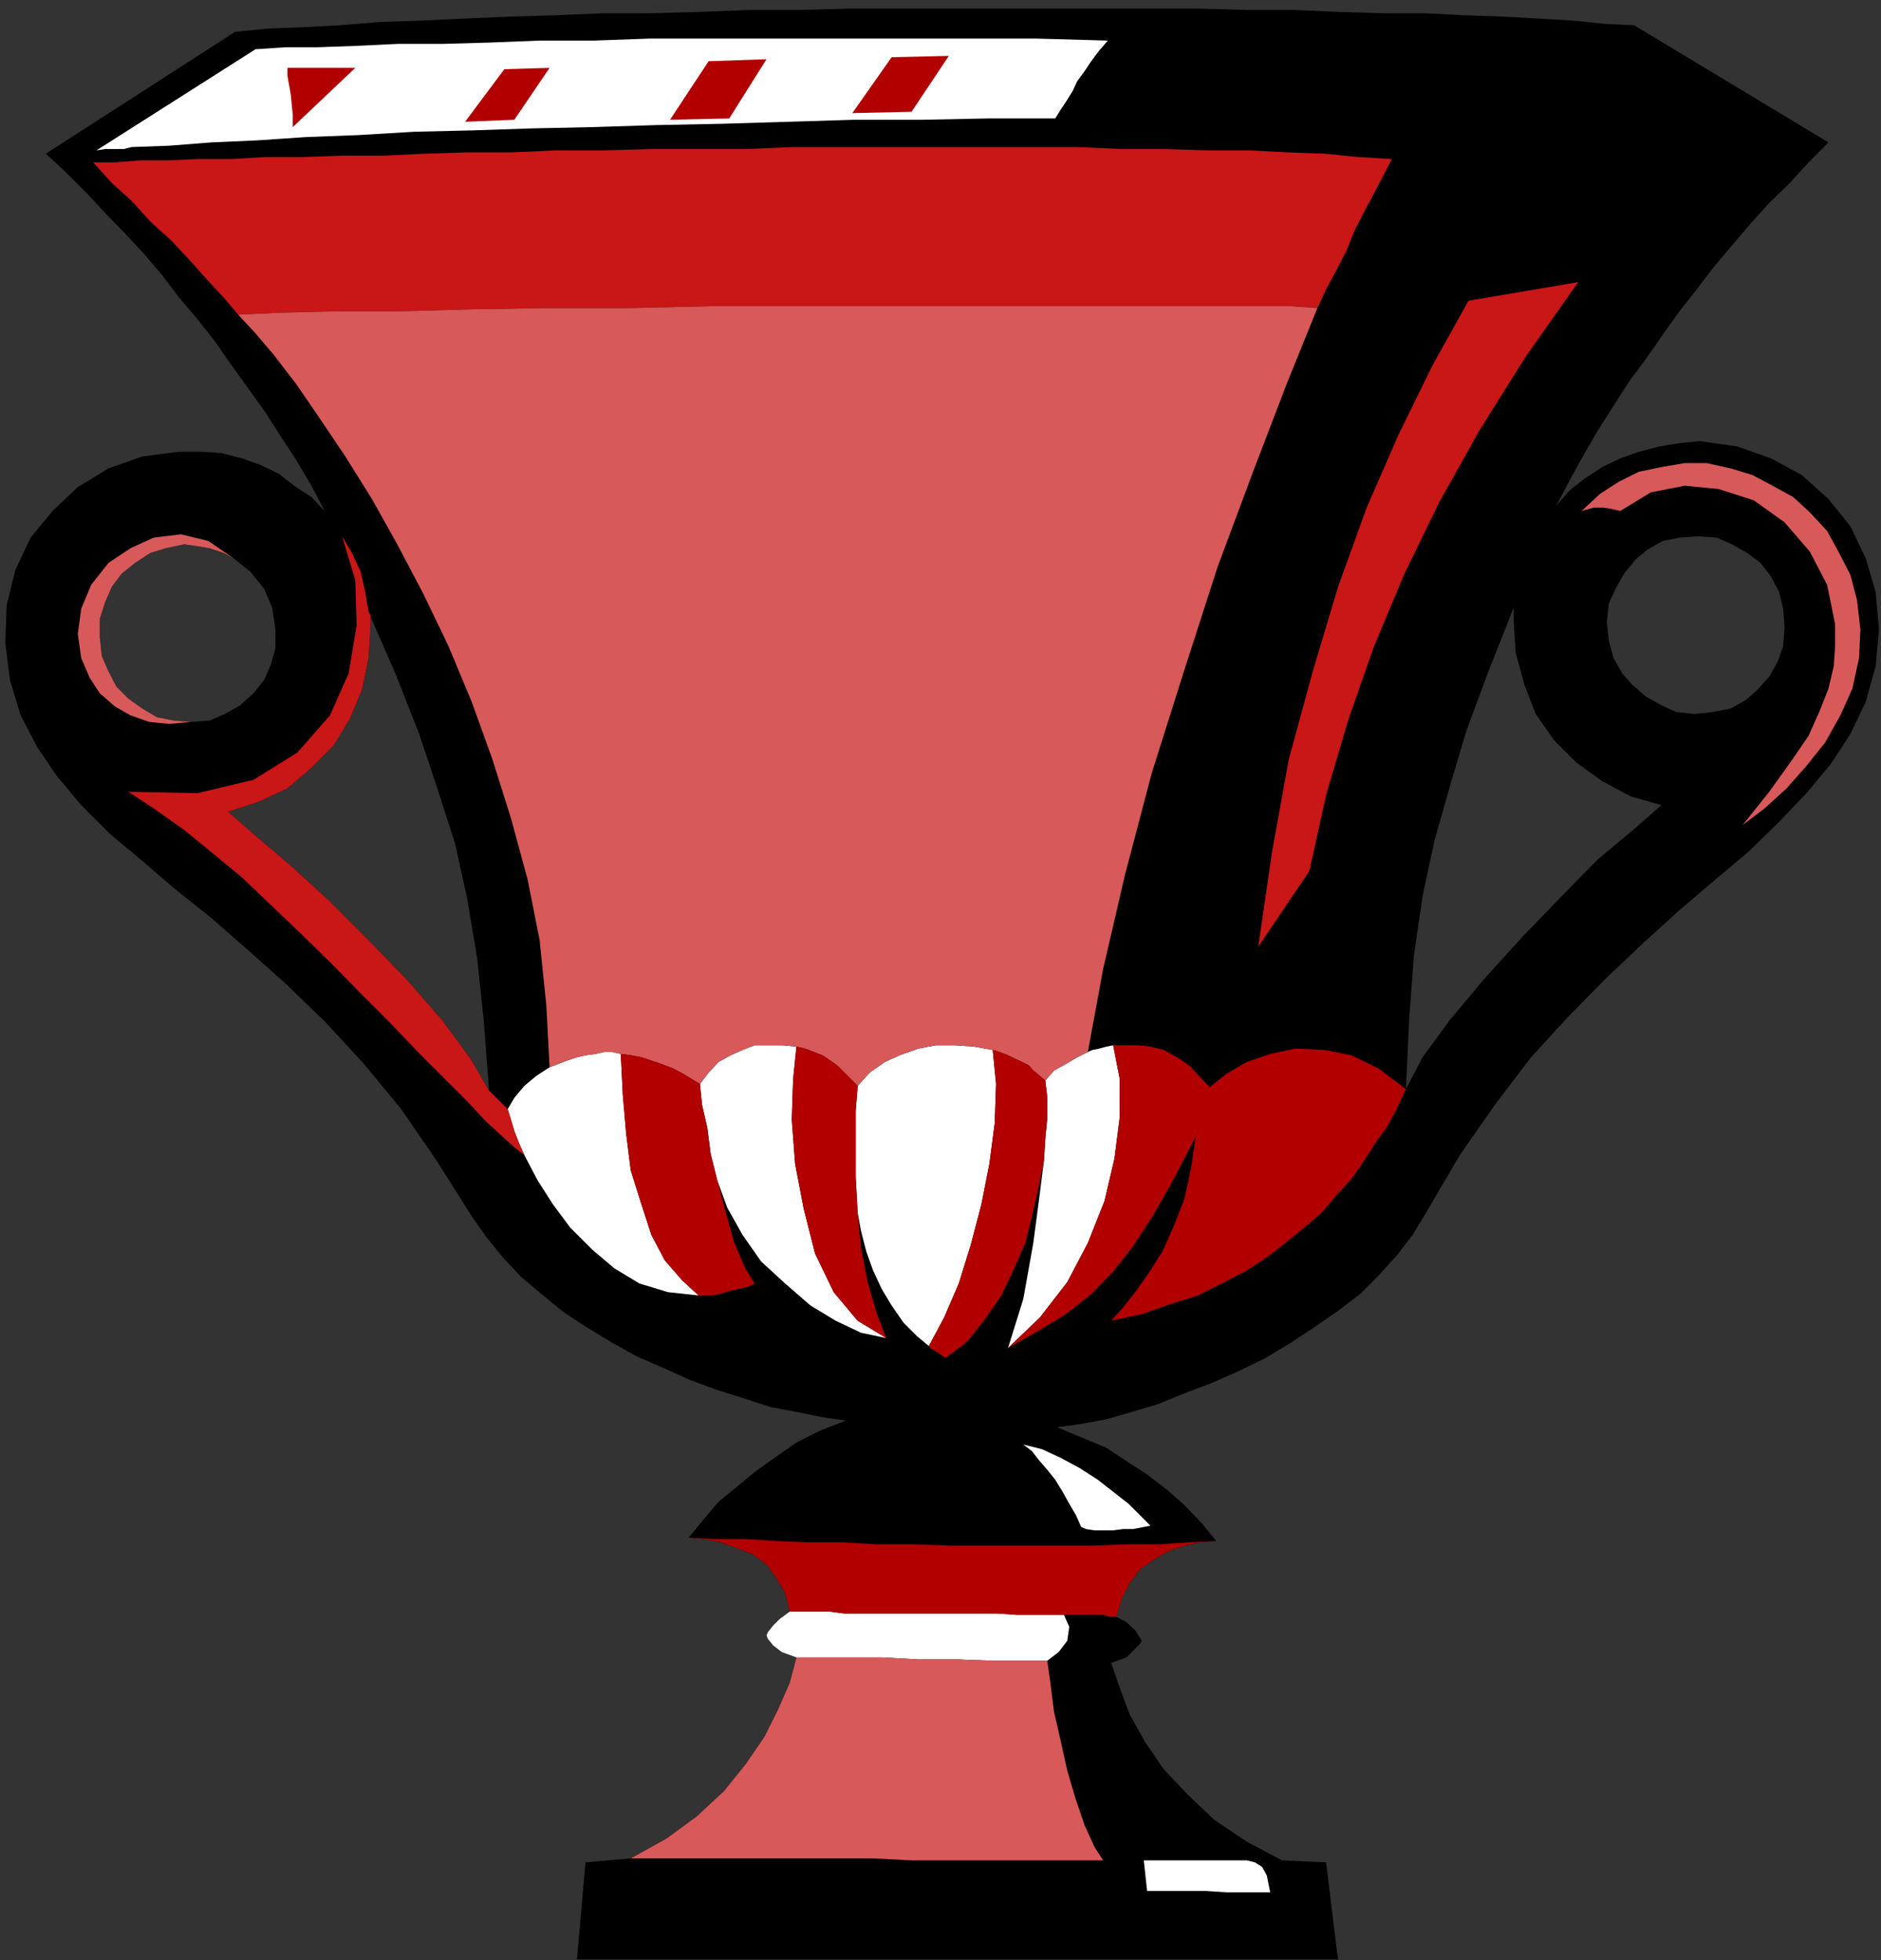 <?xml version="1.0" encoding="UTF-8" standalone="no"?>
<svg
   xmlns:ooo="http://xml.openoffice.org/svg/export"
   xmlns:dc="http://purl.org/dc/elements/1.1/"
   xmlns:cc="http://creativecommons.org/ns#"
   xmlns:rdf="http://www.w3.org/1999/02/22-rdf-syntax-ns#"
   xmlns:svg="http://www.w3.org/2000/svg"
   xmlns="http://www.w3.org/2000/svg"
   xmlns:sodipodi="http://sodipodi.sourceforge.net/DTD/sodipodi-0.dtd"
   xmlns:inkscape="http://www.inkscape.org/namespaces/inkscape"
   version="1.2"
   width="28.27mm"
   height="29.46mm"
   viewBox="0 0 2827 2946"
   preserveAspectRatio="xMidYMid"
   xml:space="preserve"
   id="svg121"
   sodipodi:docname="arch_urn.svg"
   style="fill-rule:evenodd;stroke-width:28.222;stroke-linejoin:round"
   inkscape:version="0.92.5 (2060ec1f9f, 2020-04-08)"><rect x="0" y="0" width="2827" height="2946" fill="#333333" stroke="none"/><sodipodi:namedview
   pagecolor="#ffffff"
   bordercolor="#666666"
   borderopacity="1"
   objecttolerance="10"
   gridtolerance="10"
   guidetolerance="10"
   inkscape:pageopacity="0"
   inkscape:pageshadow="2"
   inkscape:window-width="664"
   inkscape:window-height="487"
   id="namedview123"
   showgrid="false"
   inkscape:zoom="0.2102413"
   inkscape:cx="53.442521"
   inkscape:cy="55.672439"
   inkscape:window-x="0"
   inkscape:window-y="0"
   inkscape:window-maximized="0"
   inkscape:current-layer="svg121" />
 <defs
   class="ClipPathGroup"
   id="defs8">
  <clipPath
   id="presentation_clip_path"
   clipPathUnits="userSpaceOnUse">
   <rect
   x="0"
   y="0"
   width="21000"
   height="29700"
   id="rect2" />
  </clipPath>
  <clipPath
   id="presentation_clip_path_shrink"
   clipPathUnits="userSpaceOnUse">
   <rect
   x="21"
   y="29"
   width="20958"
   height="29641"
   id="rect5" />
  </clipPath>
 </defs>
 <defs
   class="TextShapeIndex"
   id="defs12">
  <g
   ooo:slide="id1"
   ooo:id-list="id3"
   id="g10" />
 </defs>
 <defs
   class="EmbeddedBulletChars"
   id="defs44">
  <g
   id="bullet-char-template-57356"
   transform="matrix(4.8828125e-4,0,0,-4.8828125e-4,0,0)">
   <path
   d="M 580,1141 1163,571 580,0 -4,571 Z"
   id="path14"
   inkscape:connector-curvature="0" />
  </g>
  <g
   id="bullet-char-template-57354"
   transform="matrix(4.8828125e-4,0,0,-4.8828125e-4,0,0)">
   <path
   d="M 8,1128 H 1137 V 0 H 8 Z"
   id="path17"
   inkscape:connector-curvature="0" />
  </g>
  <g
   id="bullet-char-template-10146"
   transform="matrix(4.8828125e-4,0,0,-4.8828125e-4,0,0)">
   <path
   d="M 174,0 602,739 174,1481 1456,739 Z M 1358,739 309,1346 659,739 Z"
   id="path20"
   inkscape:connector-curvature="0" />
  </g>
  <g
   id="bullet-char-template-10132"
   transform="matrix(4.8828125e-4,0,0,-4.8828125e-4,0,0)">
   <path
   d="M 2015,739 1276,0 H 717 l 543,543 H 174 v 393 h 1086 l -543,545 h 557 z"
   id="path23"
   inkscape:connector-curvature="0" />
  </g>
  <g
   id="bullet-char-template-10007"
   transform="matrix(4.8828125e-4,0,0,-4.8828125e-4,0,0)">
   <path
   d="m 0,-2 c -7,16 -16,29 -25,39 l 381,530 c -94,256 -141,385 -141,387 0,25 13,38 40,38 9,0 21,-2 34,-5 21,4 42,12 65,25 l 27,-13 111,-251 280,301 64,-25 24,25 c 21,-10 41,-24 62,-43 C 886,937 835,863 770,784 769,783 710,716 594,584 L 774,223 c 0,-27 -21,-55 -63,-84 l 16,-20 C 717,90 699,76 672,76 641,76 570,178 457,381 L 164,-76 c -22,-34 -53,-51 -92,-51 -42,0 -63,17 -64,51 -7,9 -10,24 -10,44 0,9 1,19 2,30 z"
   id="path26"
   inkscape:connector-curvature="0" />
  </g>
  <g
   id="bullet-char-template-10004"
   transform="matrix(4.8828125e-4,0,0,-4.8828125e-4,0,0)">
   <path
   d="M 285,-33 C 182,-33 111,30 74,156 52,228 41,333 41,471 c 0,78 14,145 41,201 34,71 87,106 158,106 53,0 88,-31 106,-94 l 23,-176 c 8,-64 28,-97 59,-98 l 735,706 c 11,11 33,17 66,17 42,0 63,-15 63,-46 V 965 c 0,-36 -10,-64 -30,-84 L 442,47 C 390,-6 338,-33 285,-33 Z"
   id="path29"
   inkscape:connector-curvature="0" />
  </g>
  <g
   id="bullet-char-template-9679"
   transform="matrix(4.8828125e-4,0,0,-4.8828125e-4,0,0)">
   <path
   d="M 813,0 C 632,0 489,54 383,161 276,268 223,411 223,592 c 0,181 53,324 160,431 106,107 249,161 430,161 179,0 323,-54 432,-161 108,-107 162,-251 162,-431 0,-180 -54,-324 -162,-431 C 1136,54 992,0 813,0 Z"
   id="path32"
   inkscape:connector-curvature="0" />
  </g>
  <g
   id="bullet-char-template-8226"
   transform="matrix(4.8828125e-4,0,0,-4.8828125e-4,0,0)">
   <path
   d="m 346,457 c -73,0 -137,26 -191,78 -54,51 -81,114 -81,188 0,73 27,136 81,188 54,52 118,78 191,78 73,0 134,-26 185,-79 51,-51 77,-114 77,-187 0,-75 -25,-137 -76,-188 -50,-52 -112,-78 -186,-78 z"
   id="path35"
   inkscape:connector-curvature="0" />
  </g>
  <g
   id="bullet-char-template-8211"
   transform="matrix(4.8828125e-4,0,0,-4.8828125e-4,0,0)">
   <path
   d="M -4,459 H 1135 V 606 H -4 Z"
   id="path38"
   inkscape:connector-curvature="0" />
  </g>
  <g
   id="bullet-char-template-61548"
   transform="matrix(4.8828125e-4,0,0,-4.8828125e-4,0,0)">
   <path
   d="m 173,740 c 0,163 58,303 173,419 116,115 255,173 419,173 163,0 302,-58 418,-173 116,-116 174,-256 174,-419 0,-163 -58,-303 -174,-418 C 1067,206 928,148 765,148 601,148 462,206 346,322 231,437 173,577 173,740 Z"
   id="path41"
   inkscape:connector-curvature="0" />
  </g>
 </defs>
 <g
   id="g49"
   transform="translate(-9086,-13377)">
  <g
   id="id2"
   class="Master_Slide">
   <g
   id="bg-id2"
   class="Background" />
   <g
   id="bo-id2"
   class="BackgroundObjects" />
  </g>
 </g>
 <g
   class="SlideGroup"
   id="g119"
   transform="translate(-9086,-13377)">
  <g
   id="g117">
   <g
   id="container-id1">
    <g
   id="id1"
   class="Slide"
   clip-path="url(#presentation_clip_path)">
     <g
   class="Page"
   id="g113">
      <g
   class="Graphic"
   id="g111">
       <g
   id="id3">
        <rect
   class="BoundingBox"
   x="9086"
   y="13377"
   width="2827"
   height="2946"
   id="rect51"
   style="fill:none;stroke:none" />
        <defs
   id="defs56">
         <clipPath
   id="clip_path_1"
   clipPathUnits="userSpaceOnUse">
          <path
   d="m 9086,13377 h 2826 v 2945 H 9086 Z"
   id="path53"
   inkscape:connector-curvature="0" />
         </clipPath>
        </defs>
        <g
   clip-path="url(#clip_path_1)"
   id="g108">
         <path
   d="m 11542,13415 292,176 -30,30 -28,31 -31,30 -28,31 -28,33 -28,33 -25,33 -26,33 -25,35 -25,36 -26,35 -23,36 -23,36 -22,38 -21,38 -20,38 20,-23 23,-18 26,-17 27,-13 28,-10 31,-8 30,-5 31,-3 -3,143 -28,2 -25,5 -23,13 -18,15 -17,21 -13,23 -10,22 -3,28 3,28 7,26 13,23 15,17 21,18 23,13 22,10 28,3 28,-3 26,-5 23,-13 17,-15 18,-20 13,-23 8,-23 2,-28 -2,-28 -6,-25 -12,-23 -16,-21 -20,-15 -23,-13 -23,-10 -28,-2 3,-143 56,8 51,18 46,25 40,36 33,41 23,48 15,51 5,56 -5,55 -15,54 -23,48 -30,46 -36,43 -41,43 -45,44 -51,43 -54,46 -53,48 -56,53 -58,59 -56,61 -54,71 -53,76 -51,87 -30,-186 25,-48 41,-56 51,-61 58,-64 59,-61 55,-56 54,-45 41,-36 -46,-13 -43,-23 -39,-28 -33,-33 -28,-40 -17,-44 -13,-48 -3,-48 v -5 -5 -5 -5 l -38,96 -33,89 -25,84 -23,81 -18,84 -13,89 -7,94 -5,107 30,186 -20,33 -23,30 -28,31 -28,28 -33,25 -36,25 -35,23 -38,23 -41,20 -41,18 -40,15 -39,16 -40,12 -38,11 -38,7 -36,5 38,16 36,15 30,20 31,20 30,23 26,23 25,26 23,28 -23,2 -25,5 -23,8 -23,13 -21,15 -15,20 -12,23 -8,28 15,8 13,12 7,11 3,5 -3,5 -7,7 -13,13 -23,8 13,38 15,40 23,41 28,41 36,38 40,38 49,33 53,28 66,3 18,147 H 9953 l 13,-147 68,-6 54,-30 45,-33 41,-38 33,-41 28,-41 20,-40 18,-41 10,-38 -22,-8 -13,-10 -8,-10 -2,-5 2,-5 8,-10 10,-10 15,-11 -7,-28 -13,-22 -15,-21 -21,-15 -25,-10 -23,-8 -25,-5 -23,-2 23,-28 22,-26 28,-23 28,-23 31,-22 30,-21 36,-18 38,-15 -35,-5 -39,-8 -38,-7 -40,-13 -41,-13 -41,-15 -40,-18 -39,-17 -38,-21 -38,-23 -35,-23 -33,-27 -31,-26 -28,-30 -25,-31 -21,-30 26,-189 -8,-106 -10,-94 -15,-89 -18,-82 -26,-81 -28,-84 -35,-89 -41,-94 3,5 v 5 5 5 l -3,49 -10,48 -18,43 -25,41 -33,33 -36,31 -43,20 -46,15 41,36 53,45 59,54 58,58 59,61 53,61 41,56 28,48 -26,189 -53,-84 -53,-77 -56,-68 -59,-64 -58,-56 -56,-50 -56,-49 -54,-43 -50,-43 -49,-41 -43,-43 -36,-43 -30,-44 -25,-48 -16,-53 -7,-56 2,-56 13,-53 23,-49 33,-40 38,-36 46,-28 51,-18 55,-7 8,139 -28,6 -23,7 -23,15 -20,16 -15,20 -10,23 -8,25 v 28 l 3,28 10,23 12,23 18,18 21,15 22,13 26,5 25,2 28,-2 23,-10 23,-13 20,-18 16,-20 10,-23 7,-25 v -28 l -5,-33 -12,-28 -21,-26 -25,-20 -15,-8 -21,-7 -18,-3 -20,-3 -8,-139 h 34 l 30,2 31,8 28,10 27,13 23,18 26,17 20,21 -20,-38 -23,-39 -23,-35 -23,-36 -25,-35 -26,-36 -25,-36 -26,-33 -28,-33 -25,-33 -28,-33 -28,-30 -30,-31 -28,-30 -31,-31 -30,-28 264,-170 20,-13 49,-5 53,-2 56,-3 61,-5 61,-2 64,-3 68,-3 69,-2 71,-3 h 71 l 74,-2 76,-3 h 74 l 76,-2 h 76 77 76 76 77 73 71 l 74,2 h 69 l 68,3 67,2 h 61 l 61,3 58,2 53,3 51,3 49,5 z"
   id="path58"
   inkscape:connector-curvature="0"
   style="fill:#000000;stroke:none" />
         <path
   d="m 9284,13598 -12,3 h -13 -15 l -13,2 239,-152 46,-3 h 48 l 56,-2 63,-3 h 67 l 71,-2 76,-3 h 81 l 84,-3 h 89 92 96 99 102 104 l 107,3 -13,15 -12,16 -10,15 -11,15 -7,15 -10,16 -8,12 -8,13 h -101 l -99,2 h -102 l -99,3 -99,3 -100,2 -94,3 -94,2 -89,3 -86,2 -84,5 -79,3 -74,5 -68,3 -64,5 z"
   id="path60"
   inkscape:connector-curvature="0"
   style="fill:#ffffff;stroke:none" />
         <path
   d="m 9912,14981 -20,13 -18,15 -15,18 -10,17 5,16 5,17 7,18 8,18 20,38 23,36 26,35 33,33 33,28 38,23 43,13 46,5 -25,-23 -26,-30 -20,-38 -15,-46 -16,-51 -7,-56 -5,-58 -3,-61 -13,-3 h -12 l -13,3 -15,2 -13,3 -15,5 -13,5 z"
   id="path62"
   inkscape:connector-curvature="0"
   style="fill:#ffffff;stroke:none" />
         <path
   d="m 10624,15548 28,7 28,13 28,15 28,18 23,18 23,18 17,17 16,16 -10,2 -16,3 h -15 l -15,2 h -15 -13 l -13,-2 -7,-3 -8,-18 -10,-17 -10,-18 -11,-18 -12,-15 -13,-15 -10,-13 z"
   id="path64"
   inkscape:connector-curvature="0"
   style="fill:#ffffff;stroke:none" />
         <path
   d="m 10805,16173 h 12 21 23 27 28 23 21 l 12,3 11,7 7,13 3,15 2,10 h -15 -23 -28 l -30,-2 h -28 -26 -23 -12 z"
   id="path66"
   inkscape:connector-curvature="0"
   style="fill:#ffffff;stroke:none" />
         <path
   d="m 10685,15804 h -23 -23 -25 l -28,-2 h -28 -31 -30 -28 -31 -27 -28 -28 l -23,-3 h -23 -21 -15 l -15,11 -10,10 -8,10 -2,5 2,5 8,10 13,10 22,8 h 31 43 54 l 55,3 h 59 l 53,2 h 49 33 l 17,-13 13,-17 3,-21 z"
   id="path68"
   inkscape:connector-curvature="0"
   style="fill:#ffffff;stroke:none" />
         <path
   d="m 10164,15151 -10,-40 -5,-39 -8,-35 -3,-31 13,-17 15,-16 18,-10 18,-8 18,-7 h 23 20 l 20,2 -5,49 -2,61 5,66 13,68 17,67 28,58 36,43 43,26 -38,-8 -38,-18 -38,-23 -38,-33 -36,-33 -28,-40 -23,-41 z"
   id="path70"
   inkscape:connector-curvature="0"
   style="fill:#ffffff;stroke:none" />
         <path
   d="m 10375,15200 -3,-54 v -51 -48 l 3,-38 18,-20 23,-16 22,-10 28,-10 26,-5 h 30 l 28,2 28,5 5,51 -2,59 -8,61 -12,61 -16,61 -18,58 -22,51 -23,43 -18,-15 -20,-20 -18,-26 -15,-25 -13,-28 -10,-28 -8,-31 z"
   id="path72"
   inkscape:connector-curvature="0"
   style="fill:#ffffff;stroke:none" />
         <path
   d="m 10655,15121 2,-33 3,-31 v -30 l -3,-26 13,-15 18,-10 17,-10 16,-8 7,-3 10,-2 11,-3 10,-2 10,51 v 56 l -8,63 -15,64 -25,63 -31,59 -41,53 -48,46 23,-74 15,-84 10,-76 z"
   id="path74"
   inkscape:connector-curvature="0"
   style="fill:#ffffff;stroke:none" />
         <path
   d="m 11458,13801 -79,112 -69,110 -61,109 -53,109 -46,110 -38,109 -33,112 -25,114 -77,114 21,-144 25,-138 36,-132 38,-127 43,-119 48,-110 51,-104 54,-97 z"
   id="path76"
   inkscape:connector-curvature="0"
   style="fill:#c91616;stroke:none" />
         <path
   d="m 11178,13616 -12,23 -13,25 -15,28 -16,31 -12,30 -16,31 -15,28 -13,28 -43,-3 h -63 -84 -97 -109 -120 -127 -129 -130 l -130,3 h -124 l -120,2 -107,3 h -96 l -82,2 -61,3 -22,-26 -26,-28 -25,-28 -28,-30 -31,-28 -28,-31 -30,-27 -28,-31 h 33 l 38,-3 h 41 l 45,-2 h 51 l 51,-3 h 56 l 59,-2 h 61 l 63,-3 64,-2 h 68 l 66,-3 h 72 l 71,-2 h 71 71 l 71,-3 h 74 71 71 72 71 68 l 67,3 h 66 l 63,2 h 61 l 59,3 56,2 50,5 z"
   id="path78"
   inkscape:connector-curvature="0"
   style="fill:#c91616;stroke:none" />
         <path
   d="m 9849,15044 5,16 5,17 7,18 8,18 -13,-10 -20,-18 -25,-23 -28,-30 -36,-36 -38,-38 -41,-43 -43,-43 -43,-44 -46,-45 -46,-44 -45,-43 -46,-38 -43,-35 -44,-31 -38,-25 104,2 84,-20 66,-41 49,-56 28,-63 12,-72 -2,-68 -20,-66 15,25 13,28 7,31 5,30 3,5 v 5 5 5 l -3,49 -10,48 -18,43 -25,41 -33,33 -36,31 -43,20 -46,15 41,36 53,45 59,54 58,58 59,61 53,61 41,56 28,48 z"
   id="path80"
   inkscape:connector-curvature="0"
   style="fill:#c91616;stroke:none" />
         <path
   d="m 10283,14950 -20,-2 h -20 -23 l -18,7 -18,8 -18,10 -15,16 -13,17 -12,-7 -13,-8 -15,-8 -18,-7 -15,-5 -15,-5 -16,-3 -15,-2 -13,-3 h -12 l -13,3 -15,2 -13,3 -15,5 -13,5 -13,5 -5,-94 -10,-97 -18,-91 -25,-92 -28,-89 -31,-86 -35,-84 -38,-79 -39,-74 -38,-68 -40,-64 -39,-58 -35,-51 -33,-43 -28,-33 -26,-28 61,-3 82,-2 h 96 l 107,-3 120,-2 h 124 l 130,-3 h 130 129 127 120 109 97 84 63 l 43,3 -45,111 -51,133 -54,145 -50,155 -49,155 -40,152 -33,142 -23,125 -16,8 -17,10 -18,10 -13,15 -8,-7 -10,-8 -7,-8 -10,-5 -11,-5 -10,-5 -13,-5 -10,-3 -28,-5 -28,-2 h -30 l -26,5 -28,10 -22,10 -23,16 -18,20 -10,-10 -10,-10 -11,-11 -10,-7 -12,-8 -13,-5 -13,-5 z"
   id="path82"
   inkscape:connector-curvature="0"
   style="fill:#d85959;stroke:none" />
         <path
   d="m 10283,15868 -10,38 -18,41 -20,40 -28,41 -33,41 -41,38 -45,33 -54,30 h 21 30 38 46 53 56 59 61 l 58,3 h 59 56 48 46 35 28 16 l -13,-20 -15,-33 -13,-38 -13,-44 -10,-45 -10,-44 -5,-40 -5,-36 h -33 -49 l -53,-2 h -59 l -55,-3 h -54 -43 z"
   id="path84"
   inkscape:connector-curvature="0"
   style="fill:#d85959;stroke:none" />
         <path
   d="m 11463,14145 28,-26 28,-18 30,-15 34,-7 35,-6 h 33 l 36,8 33,10 30,16 31,17 25,23 26,28 17,31 18,35 10,38 5,44 -2,43 -10,46 -18,40 -23,41 -28,35 -30,34 -33,30 -33,25 40,-50 33,-46 26,-38 17,-38 13,-33 8,-34 2,-30 v -33 l -12,-59 -26,-50 -38,-44 -46,-33 -53,-17 -51,-5 -51,10 -46,28 -12,-3 -13,-2 h -15 z"
   id="path86"
   inkscape:connector-curvature="0"
   style="fill:#d85959;stroke:none" />
         <path
   d="m 9437,14216 -15,-8 -21,-7 -18,-3 -20,-3 -28,6 -23,7 -23,15 -20,16 -15,20 -10,23 -8,25 v 28 l 3,28 10,23 12,23 18,18 21,15 22,13 26,5 25,2 -33,3 -30,-3 -28,-10 -23,-13 -23,-20 -15,-23 -13,-30 -5,-36 5,-38 15,-36 26,-33 33,-22 35,-16 41,-5 41,10 z"
   id="path88"
   inkscape:connector-curvature="0"
   style="fill:#d85959;stroke:none" />
         <path
   d="m 10019,14961 3,61 5,58 7,56 16,51 15,46 20,38 26,30 25,23 h 10 10 l 10,-2 11,-3 10,-3 10,-2 13,-3 10,-5 -15,-25 -16,-38 -12,-43 -13,-49 -10,-40 -5,-39 -8,-35 -3,-31 -12,-7 -13,-8 -15,-8 -18,-7 -15,-5 -15,-5 -16,-3 z"
   id="path90"
   inkscape:connector-curvature="0"
   style="fill:#b20000;stroke:none" />
         <path
   d="m 10764,15807 8,-28 12,-23 15,-20 21,-15 23,-13 23,-8 25,-5 23,-2 -41,2 -46,3 h -48 l -51,2 h -51 -53 -56 -53 l -56,-2 h -54 l -53,-3 h -51 l -48,-2 -48,-3 h -44 l -40,-2 23,2 25,5 23,8 25,10 21,15 15,21 13,22 7,28 h 15 21 23 l 23,3 h 28 28 27 31 28 30 31 28 l 28,2 h 25 23 23 10 10 11 10 10 8 l 10,3 z"
   id="path92"
   inkscape:connector-curvature="0"
   style="fill:#b20000;stroke:none" />
         <path
   d="m 10375,15200 5,53 10,51 13,45 15,39 -43,-26 -36,-43 -28,-58 -17,-67 -13,-68 -5,-66 2,-61 5,-49 13,3 13,5 13,5 12,8 10,7 11,11 10,10 10,10 -3,38 v 48 51 z"
   id="path94"
   inkscape:connector-curvature="0"
   style="fill:#b20000;stroke:none" />
         <path
   d="m 10482,15400 23,-43 22,-51 18,-58 16,-61 12,-61 8,-61 2,-59 -5,-51 10,3 13,5 10,5 11,5 10,5 7,8 10,8 8,7 3,26 v 30 l -3,31 -2,33 -8,40 -10,44 -10,40 -18,41 -18,38 -25,36 -26,33 -33,25 -7,-5 -8,-5 -8,-5 z"
   id="path96"
   inkscape:connector-curvature="0"
   style="fill:#b20000;stroke:none" />
         <path
   d="m 10601,15403 48,-46 41,-53 31,-59 25,-63 15,-64 8,-63 v -56 l -10,-51 h 18 20 l 18,2 20,5 20,11 18,12 15,16 16,17 25,-20 31,-18 35,-12 38,-8 44,2 40,8 41,20 41,31 -13,28 -15,28 -18,25 -18,28 -18,26 -23,25 -22,26 -26,22 -28,23 -30,23 -31,20 -35,18 -36,18 -41,13 -43,15 -46,10 18,-20 18,-23 20,-28 21,-33 17,-38 16,-41 10,-46 7,-48 -33,64 -30,53 -31,48 -30,38 -33,34 -38,30 -41,25 z"
   id="path98"
   inkscape:connector-curvature="0"
   style="fill:#b20000;stroke:none" />
         <path
   d="m 9526,13568 v -18 l -3,-31 -5,-28 v -12 h 102 z"
   id="path100"
   inkscape:connector-curvature="0"
   style="fill:#b20000;stroke:none" />
         <path
   d="m 9785,13560 59,-79 68,-2 -53,78 z"
   id="path102"
   inkscape:connector-curvature="0"
   style="fill:#b20000;stroke:none" />
         <path
   d="m 10093,13557 58,-88 87,-3 -56,89 z"
   id="path104"
   inkscape:connector-curvature="0"
   style="fill:#b20000;stroke:none" />
         <path
   d="m 10367,13547 59,-84 86,-2 -56,84 z"
   id="path106"
   inkscape:connector-curvature="0"
   style="fill:#b20000;stroke:none" />
        </g>
       </g>
      </g>
     </g>
    </g>
   </g>
  </g>
 </g>
</svg>